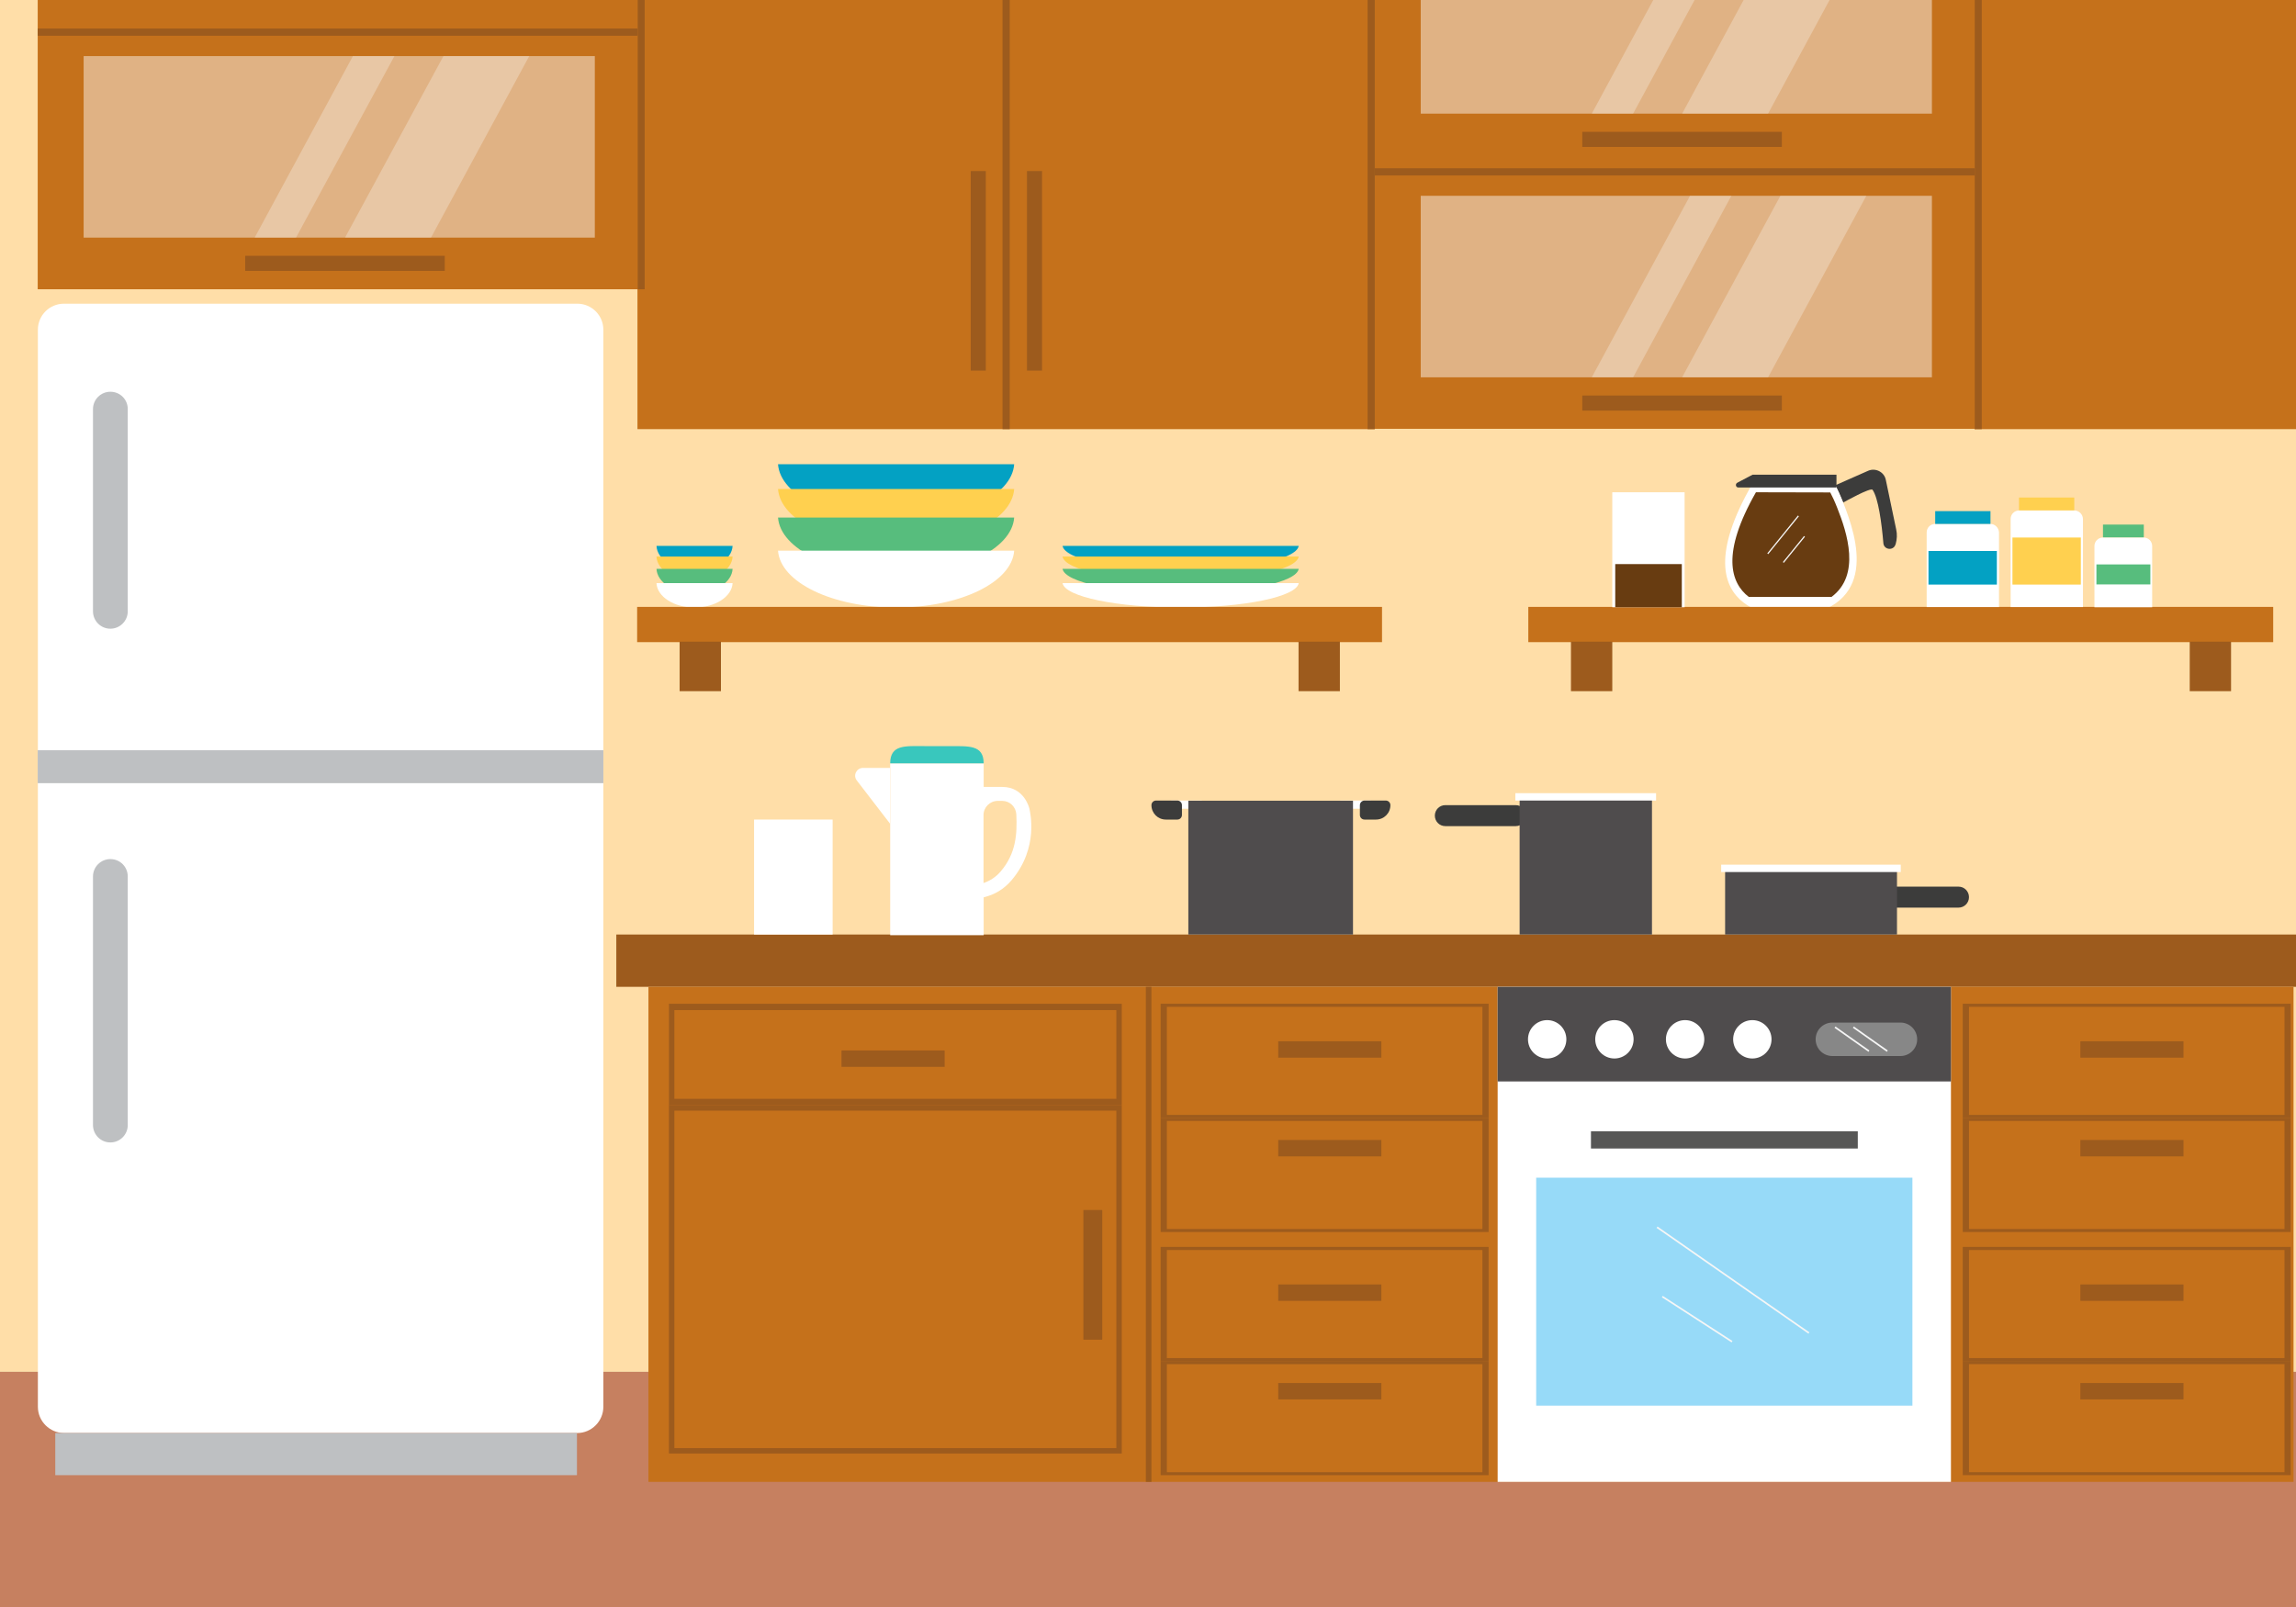 <?xml version="1.0" encoding="utf-8"?>
<!-- Generator: Adobe Illustrator 19.0.0, SVG Export Plug-In . SVG Version: 6.00 Build 0)  -->
<svg version="1.1" xmlns="http://www.w3.org/2000/svg" xmlns:xlink="http://www.w3.org/1999/xlink" x="0px" y="0px"
	 viewBox="0 0 1400 980" style="enable-background:new 0 0 1400 980;" xml:space="preserve">
<rect x="0" y="0" width="1400" height="980" fill="#333333" stroke="none"/>
<style type="text/css">
	.st0{fill:#C68060;}
	.st1{fill:#FFDEA8;}
	.st2{fill:#9D5B1D;}
	.st3{fill:#C5711B;}
	.st4{fill:#FFFFFF;}
	.st5{fill:#575756;}
	.st6{fill:#4F4C4D;}
	.st7{fill:#878787;}
	.st8{fill:#F6F6F6;stroke:#F6F6F6;stroke-miterlimit:10;}
	.st9{fill:#97DAF8;}
	.st10{opacity:0.46;fill:#FFFFFF;}
	.st11{opacity:0.27;fill:#FFFFFF;}
	.st12{fill:#BEC0C2;}
	.st13{fill:#3C3C3B;}
	.st14{fill:#39C7BD;}
	.st15{fill:#683C11;}
	.st16{fill:none;stroke:#F6F6F6;stroke-width:0.75;stroke-miterlimit:10;}
	.st17{fill:#03A1C3;}
	.st18{fill:#FFD04F;}
	.st19{fill:#57BD7D;}
</style>
<g id="Layer_1">
	<rect x="0" y="836.6" class="st0" width="1400" height="143.4"/>
	<rect x="0" y="0" class="st1" width="1400" height="836.6"/>
</g>
<g id="Layer_3">
	<g>
		<rect x="375.8" y="569.9" class="st2" width="1042.4" height="31.9"/>
		<rect x="395.4" y="601.8" class="st3" width="1003.1" height="301.9"/>
		<rect x="779.4" y="635" class="st2" width="62.9" height="10"/>
		<rect x="698.7" y="601.8" class="st2" width="3.4" height="301.9"/>
		<path class="st2" d="M684,886.4H407.9V673.9H684V886.4z M411.2,883.1h269.5V677.3H411.2V883.1z"/>
		<path class="st2" d="M907.7,681.7h-200v-69.6h200V681.7z M711.5,679.9h192.4V614H711.5V679.9z"/>
		<rect x="779.4" y="695.2" class="st2" width="62.9" height="10"/>
		<path class="st2" d="M907.7,751.3h-200v-69.6h200V751.3z M711.5,749.5h192.4v-65.9H711.5V749.5z"/>
		<rect x="779.4" y="783.3" class="st2" width="62.9" height="10"/>
		<path class="st2" d="M907.7,830h-200v-69.6h200V830z M711.5,828.2h192.4v-65.9H711.5V828.2z"/>
		<rect x="779.4" y="843.4" class="st2" width="62.9" height="10"/>
		<path class="st2" d="M907.7,899.6h-200V830h200V899.6z M711.5,897.8h192.4v-65.9H711.5V897.8z"/>
		<rect x="1268.5" y="635" class="st2" width="62.9" height="10"/>
		<path class="st2" d="M1396.8,681.7h-200v-69.6h200V681.7z M1200.6,679.9H1393V614h-192.4V679.9z"/>
		<rect x="1268.5" y="695.2" class="st2" width="62.9" height="10"/>
		<path class="st2" d="M1396.8,751.3h-200v-69.6h200V751.3z M1200.6,749.5H1393v-65.9h-192.4V749.5z"/>
		<rect x="1268.5" y="783.3" class="st2" width="62.9" height="10"/>
		<path class="st2" d="M1396.8,830h-200v-69.6h200V830z M1200.6,828.2H1393v-65.9h-192.4V828.2z"/>
		<rect x="1268.5" y="843.4" class="st2" width="62.9" height="10"/>
		<path class="st2" d="M1396.8,899.6h-200V830h200V899.6z M1200.6,897.8H1393v-65.9h-192.4V897.8z"/>
		<path class="st2" d="M684,673.9H407.9v-61.8H684V673.9z M411.2,670.1h269.5V616H411.2V670.1z"/>
		<rect x="660.6" y="737.9" class="st2" width="11.5" height="79.1"/>
		<rect x="513.1" y="640.6" class="st2" width="62.9" height="10"/>
		<g>
			<rect x="913.2" y="601.8" class="st4" width="276.4" height="301.9"/>
			<rect x="970.1" y="689.9" class="st5" width="162.7" height="10.5"/>
			<rect x="913.2" y="601.8" class="st6" width="276.4" height="57.7"/>
			<path class="st7" d="M1158.8,644h-41.5c-5.7,0-10.2-4.6-10.2-10.2v0c0-5.7,4.6-10.2,10.2-10.2h41.5c5.7,0,10.2,4.6,10.2,10.2v0
				C1169,639.5,1164.4,644,1158.8,644z"/>
			<line class="st8" x1="1130.1" y1="626.4" x2="1150.8" y2="641"/>
			<line class="st8" x1="1118.9" y1="626.4" x2="1139.6" y2="641"/>
			<path class="st9" d="M936.7,718.2v139h229.4v-139H936.7z"/>
			<line class="st8" x1="1010.4" y1="748.4" x2="1103" y2="812.9"/>
			<line class="st8" x1="1013.6" y1="790.7" x2="1056.1" y2="818.2"/>
			<circle class="st4" cx="943.4" cy="633.8" r="11.7"/>
			<circle class="st4" cx="984.4" cy="633.8" r="11.7"/>
			<circle class="st4" cx="1027.5" cy="633.8" r="11.7"/>
			<circle class="st4" cx="1068.5" cy="633.8" r="11.7"/>
		</g>
	</g>
	<g>
		<rect x="388.7" class="st3" width="449.5" height="261.7"/>
		<rect x="626.2" y="104.3" class="st2" width="9.2" height="121.7"/>
		<rect x="591.9" y="104.3" class="st2" width="9.2" height="121.7"/>
		<rect x="611.3" y="-0.2" class="st2" width="4.4" height="261.9"/>
		<rect x="1204" class="st3" width="196" height="261.7"/>
		<rect x="1204" y="-0.2" class="st2" width="4.4" height="261.9"/>
		<rect x="833.9" y="-0.2" class="st2" width="4.4" height="261.9"/>
		<rect x="388.7" y="-0.2" class="st2" width="4.4" height="176.6"/>
	</g>
	<g>
		<rect x="23" class="st3" width="365.8" height="176.4"/>
		<rect x="23" y="17.4" class="st2" width="365.8" height="4.4"/>
		<rect x="149.5" y="156" class="st2" width="121.7" height="9.2"/>
		<rect x="51" y="34.2" class="st10" width="311.7" height="110.7"/>
		<polygon class="st11" points="240.5,34.2 180.5,144.9 155.3,144.9 215.2,34.2 		"/>
		<polygon class="st11" points="322.7,34.2 262.8,144.9 210.4,144.9 270.4,34.2 		"/>
	</g>
	<g>
		<rect x="838.3" y="0" class="st3" width="365.8" height="261.5"/>
		<rect x="838.3" y="102.6" class="st2" width="365.8" height="4.4"/>
		<rect x="964.8" y="241.2" class="st2" width="121.7" height="9.2"/>
		<rect x="866.3" y="119.4" class="st10" width="311.7" height="110.7"/>
		<polygon class="st11" points="1055.7,119.4 995.8,230.1 970.6,230.1 1030.5,119.4 		"/>
		<polygon class="st11" points="1138,119.4 1078.1,230.1 1025.7,230.1 1085.6,119.4 		"/>
		<rect x="964.8" y="80.4" class="st2" width="121.7" height="9.2"/>
		<rect x="866.3" y="-0.4" class="st10" width="311.7" height="69.7"/>
		<polygon class="st11" points="1008.3,-0.4 970.6,69.3 995.8,69.3 1033.5,-0.4 		"/>
		<polygon class="st11" points="1063.4,-0.4 1025.7,69.3 1078.1,69.3 1115.8,-0.4 		"/>
	</g>
</g>
<g id="Layer_2_1_">
	<g>
		<path class="st4" d="M367.9,857.9V201.1c0-8.8-7.1-15.9-15.9-15.9h-313c-8.8,0-15.9,7.1-15.9,15.9v656.8c0,8.8,7.2,16,16,16h312.9
			C360.7,873.9,367.9,866.7,367.9,857.9z"/>
		<rect x="33.7" y="873.9" class="st12" width="318.1" height="25.7"/>
		<rect x="23" y="457.5" class="st12" width="344.9" height="20.1"/>
		<path class="st12" d="M67.3,238.9L67.3,238.9c-5.8,0-10.6,4.7-10.6,10.6c0,26.7,0,96.6,0,123.3c0,5.8,4.7,10.6,10.6,10.6h0
			c5.8,0,10.6-4.7,10.6-10.6V249.4C77.9,243.6,73.2,238.9,67.3,238.9z"/>
		<path class="st12" d="M67.3,523.9L67.3,523.9c-5.8,0-10.6,4.7-10.6,10.6v151.6c0,5.8,4.7,10.6,10.6,10.6h0
			c5.8,0,10.6-4.7,10.6-10.6V534.5C77.9,528.6,73.2,523.9,67.3,523.9z"/>
	</g>
</g>
<g id="Layer_4">
	<rect x="714.1" y="488.2" class="st4" width="18.7" height="5"/>
	<rect x="817.2" y="488.2" class="st4" width="18.7" height="5"/>
	<rect x="724.6" y="488.3" class="st6" width="100.4" height="81.6"/>
	<path class="st13" d="M717.9,488.2h-13c-1.6,0-2.8,1.3-2.8,2.8l0,0c0,4.9,3.9,8.8,8.8,8.8h7c1.6,0,2.8-1.3,2.8-2.8v-6
		C720.7,489.5,719.5,488.2,717.9,488.2z"/>
	<path class="st13" d="M832,488.2h13c1.6,0,2.8,1.3,2.8,2.8l0,0c0,4.9-3.9,8.8-8.8,8.8h-7c-1.6,0-2.8-1.3-2.8-2.8v-6
		C829.2,489.5,830.5,488.2,832,488.2z"/>
	<path class="st4" d="M542.8,468.3h-16.6c-3.9,0-6.2,4.5-3.8,7.6l20.3,26.4V468.3z"/>
	<path class="st4" d="M627.7,493.2c0,0-2.9-13.3-16.5-13.3h-11.4v-14.4h-57v104.8h57v-23.1c6.8-1.6,12.5-5.1,17-10.4
		C633.7,516.9,628,494.9,627.7,493.2z M610.2,531.4c-2.9,3.4-6.4,5.7-10.5,7.1v-41.4c0-4.8,3.9-8.7,8.7-8.7h2.7
		c4.6,0,8.3,3.6,8.6,8.1C620.3,508.7,619.5,520.5,610.2,531.4z"/>
	<path class="st14" d="M599.8,465.5h-57l0,0c0-11.6,9.4-10.5,20.9-10.5h15.1C590.4,455.1,599.8,454,599.8,465.5L599.8,465.5z"/>
	<rect x="459.8" y="499.8" class="st4" width="47.9" height="70.1"/>
	<g>
		<path class="st13" d="M1144.9,547.1c0,3.5,2.8,6.4,6.4,6.4h42.9c3.5,0,6.4-2.8,6.4-6.4l0,0c0-3.5-2.8-6.4-6.4-6.4h-42.9
			C1147.8,540.8,1144.9,543.6,1144.9,547.1L1144.9,547.1z"/>
		<rect x="1051.9" y="529.5" class="st6" width="104.8" height="40.4"/>
		<rect x="1049.5" y="527.3" class="st4" width="109.5" height="4.5"/>
	</g>
	<g>
		<path class="st13" d="M874.9,497.4c0,3.5,2.8,6.4,6.4,6.4h42.9c3.5,0,6.4-2.8,6.4-6.4l0,0c0-3.5-2.8-6.4-6.4-6.4h-42.9
			C877.7,491,874.9,493.9,874.9,497.4L874.9,497.4z"/>
		<rect x="926.6" y="484.7" class="st6" width="80.7" height="85.2"/>
		<rect x="924" y="483.7" class="st4" width="85.8" height="4.5"/>
	</g>
</g>
<g id="Layer_5">
	<g>
		<g>
			<g>
				<g id="XMLID_2_">
					<g>
						<path class="st13" d="M1156.2,322.8c0.7,3,0.5,6.1-0.3,9c0,0.1-0.1,0.1-0.1,0.2c-1.2,4-7,3.4-7.4-0.7c-1-12-3.1-27.7-6.6-32.6
							c-1.2-1.6-17.4,7.5-17.4,7.5l-0.5,0.3c-1.9-4.6-3.7-8.4-4.9-10.7h0.4l19.7-8.7c4.6-2,9.9,0.8,10.8,5.6L1156.2,322.8z"/>
						<path class="st4" d="M1123.9,306.5c8.7,21.9,22,64-30,69.8c0,0-73.8,3.1-25.7-80.7l50.9,0.1
							C1120.3,298.1,1122.1,301.9,1123.9,306.5z"/>
						<path class="st15" d="M1066.3,364h50.5c17.9-13.3,9.5-39.1,3.5-54.2c-1.6-4.1-3.2-7.5-4.3-9.5l-45.3-0.1
							C1049.4,337.5,1055.2,355.4,1066.3,364z"/>
					</g>
				</g>
			</g>
			<line class="st16" x1="1096.6" y1="314.6" x2="1077.9" y2="337.7"/>
			<line class="st16" x1="1100.3" y1="327.1" x2="1087.4" y2="343"/>
		</g>
		<path class="st13" d="M1119.8,297.3H1060c-1.6,0-2.1-2.1-0.7-2.9l9.3-4.9h51.2V297.3z"/>
	</g>
	<rect x="931.9" y="370.1" class="st3" width="454.2" height="21.5"/>
	<rect x="957.9" y="391.3" class="st2" width="25.2" height="30.2"/>
	<rect x="1335.2" y="391.3" class="st2" width="25.2" height="30.2"/>
	<g>
		<rect x="983.1" y="300.2" class="st4" width="44.1" height="70.1"/>
	</g>
	<g>
		<rect x="984.9" y="344" class="st15" width="40.6" height="26.3"/>
	</g>
	<g>
		<g>
			<path class="st4" d="M1213.6,319.5H1180c-2.9,0-5.2,2.3-5.2,5.2v45.5h44.1v-45.5C1218.8,321.9,1216.5,319.5,1213.6,319.5z"/>
		</g>
		<rect x="1180" y="311.7" class="st17" width="33.7" height="7.8"/>
		<rect x="1175.9" y="336" class="st17" width="41.7" height="20.5"/>
	</g>
	<g>
		<g>
			<path class="st4" d="M1264.8,311.3h-33.6c-2.9,0-5.2,2.3-5.2,5.2v53.7h44.1v-53.7C1270,313.6,1267.7,311.3,1264.8,311.3z"/>
		</g>
		<rect x="1231.1" y="303.4" class="st18" width="33.7" height="7.8"/>
		<rect x="1227.1" y="327.8" class="st18" width="41.7" height="28.7"/>
	</g>
	<g>
		<g>
			<path class="st4" d="M1307.1,327.8h-24.8c-2.9,0-5.2,2.3-5.2,5.2v37.3h35.2V333C1312.3,330.1,1310,327.8,1307.1,327.8z"/>
		</g>
		<rect x="1282.3" y="319.9" class="st19" width="24.9" height="7.8"/>
		<rect x="1278.3" y="344.2" class="st19" width="32.9" height="12.2"/>
	</g>
</g>
<g id="Layer_6">
	<g>
		<path class="st17" d="M474.4,283.1c1.4,19.3,33.1,34.7,72,34.7s70.7-15.4,72-34.7H474.4z"/>
		<path class="st18" d="M474.4,298.2c1.4,19.3,33.1,34.7,72,34.7s70.7-15.4,72-34.7H474.4z"/>
		<path class="st19" d="M474.4,315.6c1.4,19.3,33.1,34.7,72,34.7s70.7-15.4,72-34.7H474.4z"/>
		<path class="st4" d="M474.4,335.8c1.4,19.3,33.1,34.7,72,34.7s70.7-15.4,72-34.7H474.4z"/>
	</g>
	<g>
		<path class="st17" d="M647.9,332.9c1.4,8.3,33.1,14.9,72,14.9s70.7-6.6,72-14.9H647.9z"/>
		<path class="st18" d="M647.9,339.4c1.4,8.3,33.1,14.9,72,14.9s70.7-6.6,72-14.9H647.9z"/>
		<path class="st19" d="M647.9,346.9c1.4,8.3,33.1,14.9,72,14.9s70.7-6.6,72-14.9H647.9z"/>
		<path class="st4" d="M647.9,355.6c1.4,8.3,33.1,14.9,72,14.9s70.7-6.6,72-14.9H647.9z"/>
	</g>
	<g>
		<path class="st17" d="M400.3,332.9c0.4,8.3,10.7,14.9,23.2,14.9s22.8-6.6,23.2-14.9H400.3z"/>
		<path class="st18" d="M400.3,339.4c0.4,8.3,10.7,14.9,23.2,14.9s22.8-6.6,23.2-14.9H400.3z"/>
		<path class="st19" d="M400.3,346.9c0.4,8.3,10.7,14.9,23.2,14.9s22.8-6.6,23.2-14.9H400.3z"/>
		<path class="st4" d="M400.3,355.6c0.4,8.3,10.7,14.9,23.2,14.9s22.8-6.6,23.2-14.9H400.3z"/>
	</g>
	<rect x="388.5" y="370.1" class="st3" width="454.2" height="21.5"/>
	<rect x="414.4" y="391.3" class="st2" width="25.2" height="30.2"/>
	<rect x="791.8" y="391.3" class="st2" width="25.2" height="30.2"/>
</g>
</svg>
